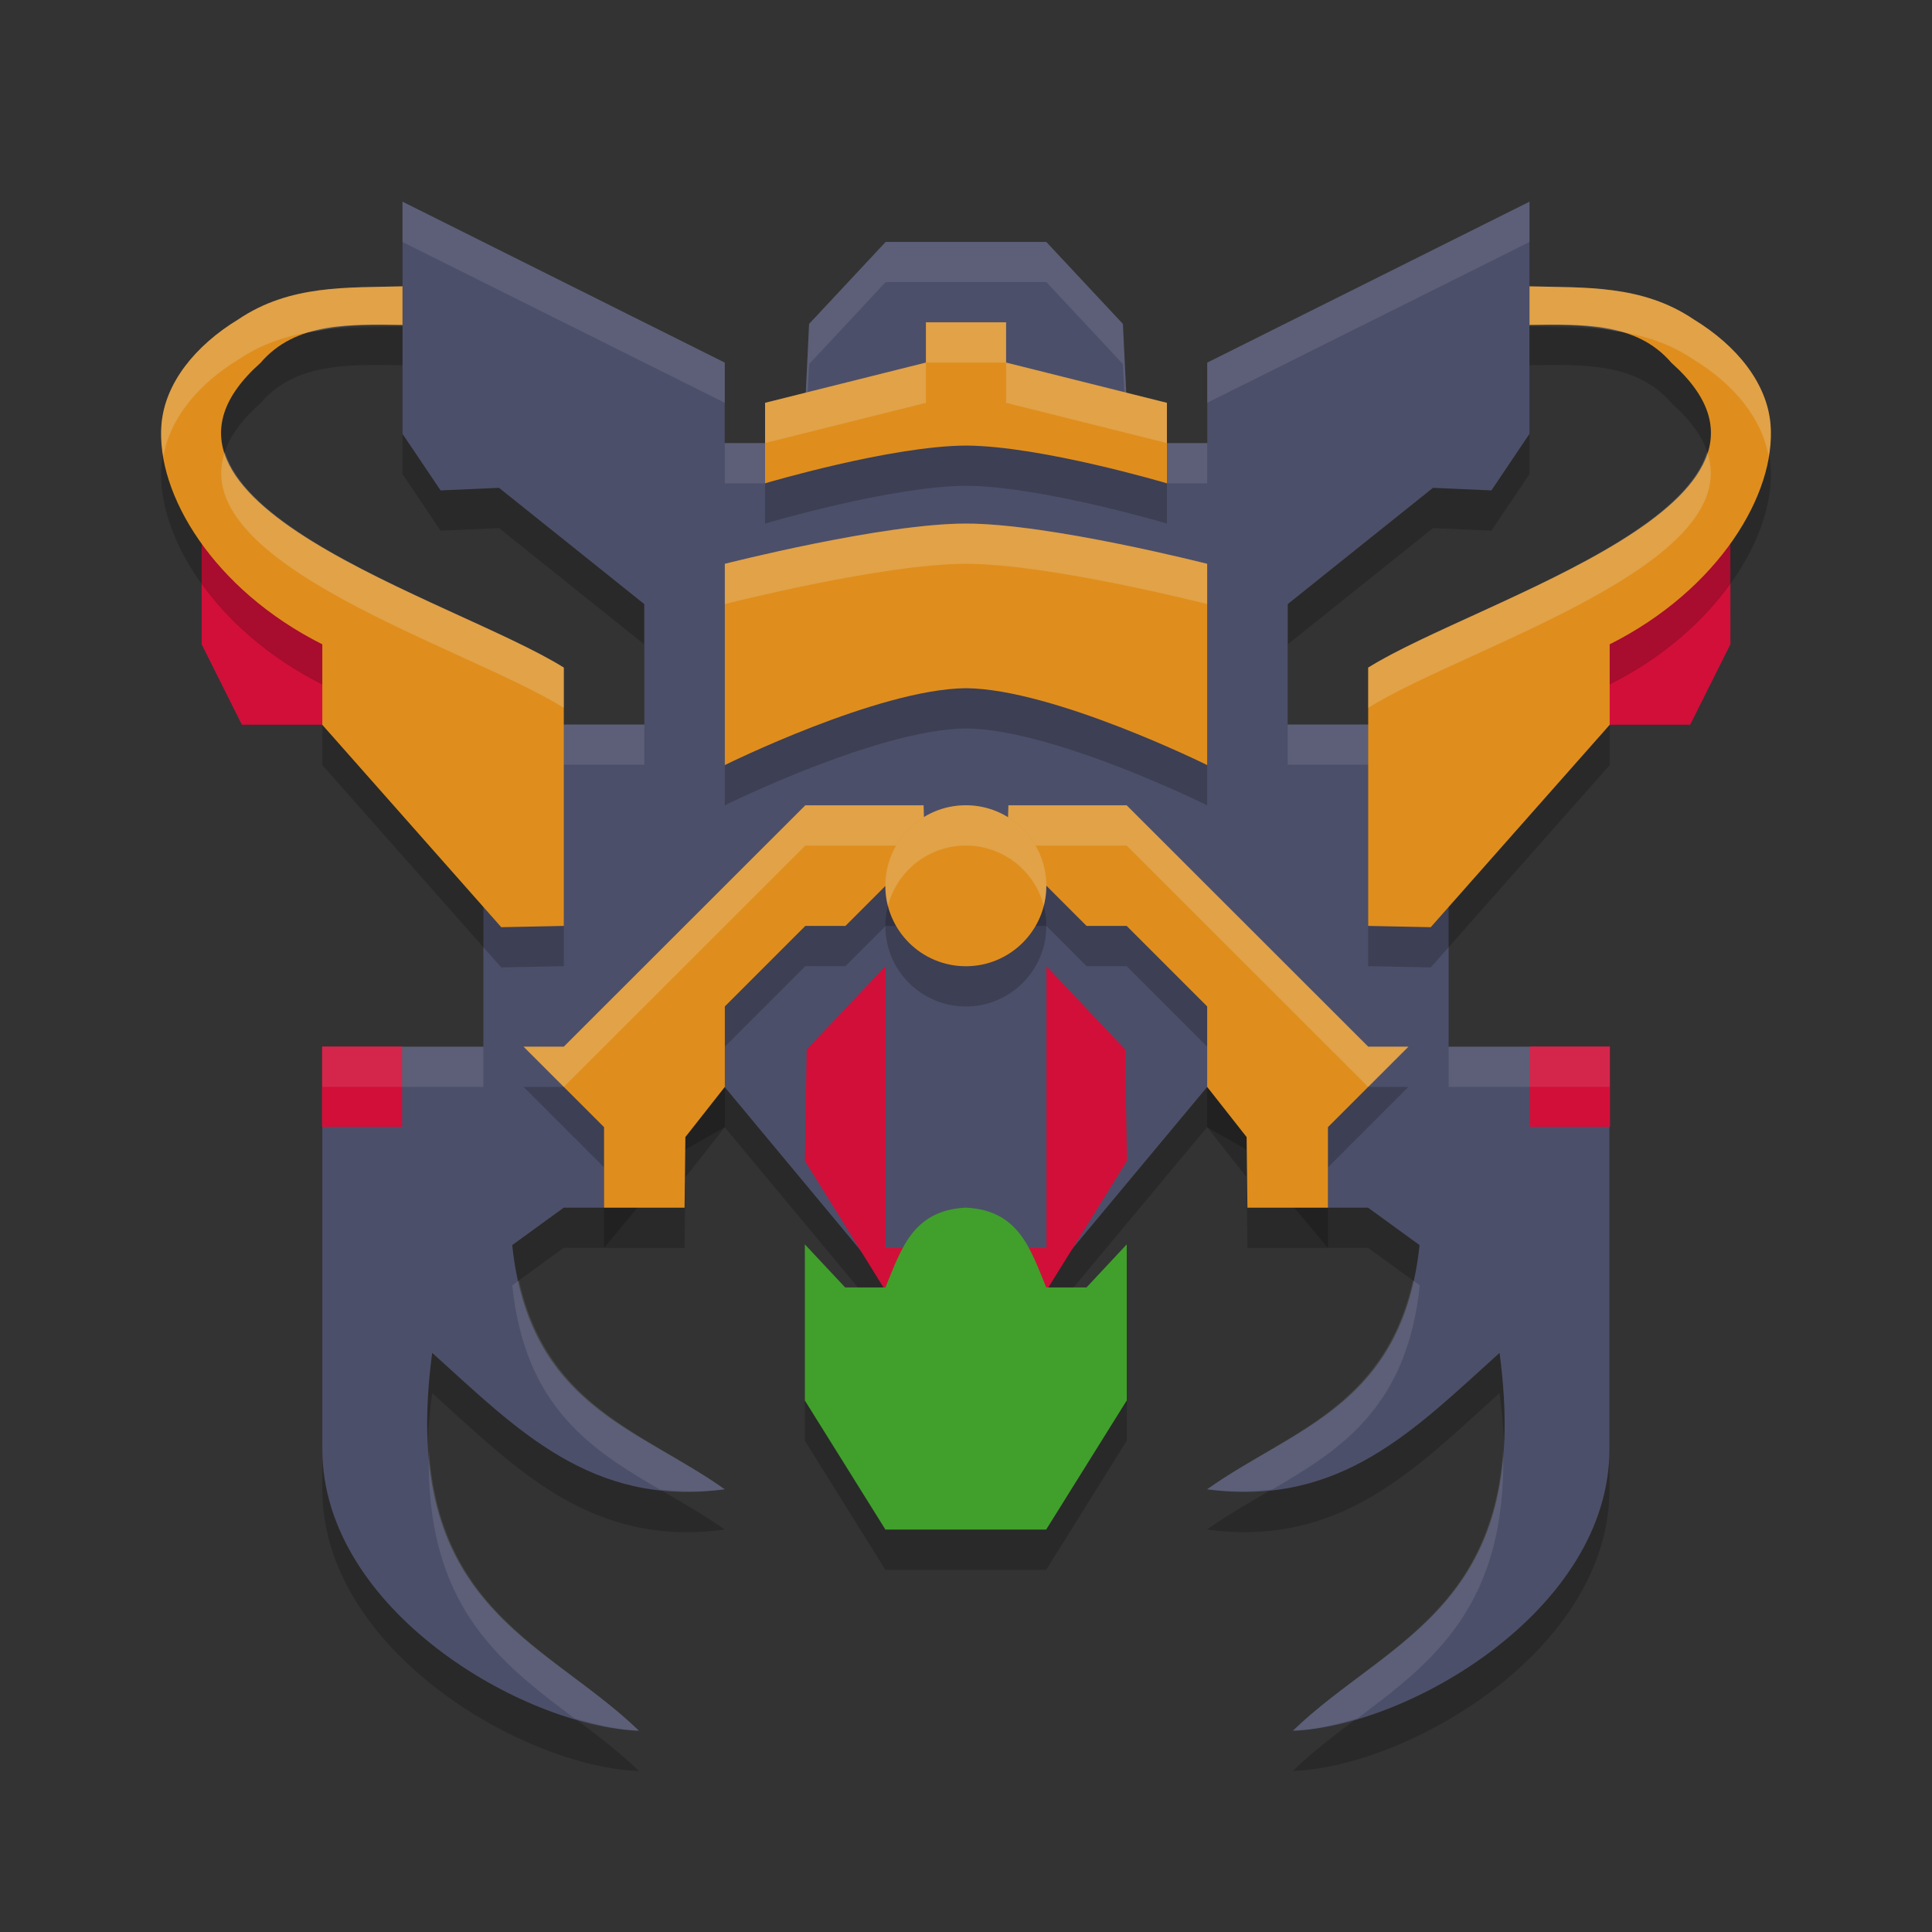 <svg xmlns="http://www.w3.org/2000/svg" width="24" height="24" version="1">
 <rect width="100%" height="100%" fill="#333333" stroke="none"/>
 <path style="opacity:0.2" d="M 5,3.005 V 5.889 L 5.473,6.592 6.199,6.56 8.003,8.004 v 1.496 H 6.004 v 4.002 H 4.004 V 18.501 c 0,1.999 2.499,3.449 3.934,3.499 -1.2,-1.159 -2.991,-1.544 -2.569,-4.694 1.044,0.939 1.969,1.919 3.634,1.695 C 7.924,18.235 6.573,17.964 6.363,15.966 l 0.64,-0.465 h 0.5 l 1.024,-1.228 0.475,-0.271 2.494,2.999 h 1 l 2.499,-2.999 0.475,0.271 1.024,1.228 h 0.5 l 0.64,0.465 c -0.21,1.997 -1.561,2.268 -2.64,3.034 1.664,0.224 2.59,-0.756 3.634,-1.695 0.422,3.15 -1.368,3.535 -2.569,4.694 1.434,-0.05 3.934,-1.5 3.934,-3.499 V 13.502 H 17.996 V 9.5 H 15.997 V 8.004 L 17.801,6.56 18.527,6.592 19,5.889 V 3.005 L 14.997,5.004 V 6.004 H 14.497 L 13.997,5.504 13.949,4.524 12.997,3.505 h -0.995 -0.005 -0.995 L 10.051,4.524 10.003,5.504 9.503,6.004 H 9.003 V 5.004 Z"/>
 <path style="fill:#d20f39" d="M 2.505,6.504 4.005,7.504 4.505,9.003 H 3.005 L 2.505,8.004 Z"/>
 <path style="opacity:0.2" d="m 11.995,15.502 c -0.66,0.033 -0.801,0.521 -0.996,0.991 H 10.499 L 9.998,15.958 v 1.939 l 1.001,1.604 h 0.996 0.005 0.996 l 1.001,-1.604 v -1.939 l -0.5,0.535 h -0.5 c -0.195,-0.469 -0.336,-0.958 -0.996,-0.991 -0.002,-8.8e-5 -0.003,8.5e-5 -0.005,0 z"/>
 <path style="fill:#4c4f69" d="M 5,2.505 V 5.389 L 5.473,6.092 6.199,6.06 8.003,7.504 V 9 H 6.004 v 4.002 H 4.004 v 4.999 c 0,1.999 2.499,3.449 3.934,3.499 C 6.738,20.341 4.948,19.956 5.369,16.806 6.413,17.745 7.339,18.725 9.003,18.501 7.924,17.735 6.573,17.464 6.363,15.467 l 0.64,-0.465 h 0.5 l 1.024,-1.228 0.475,-0.271 2.494,2.999 h 1 l 2.499,-2.999 0.475,0.271 1.024,1.228 h 0.5 l 0.64,0.465 c -0.21,1.997 -1.561,2.268 -2.64,3.034 1.664,0.224 2.59,-0.756 3.634,-1.695 0.422,3.15 -1.368,3.535 -2.569,4.694 1.434,-0.05 3.934,-1.5 3.934,-3.499 V 13.002 H 17.996 V 9 H 15.997 V 7.504 L 17.801,6.06 18.527,6.092 19,5.389 V 2.505 L 14.997,4.505 V 5.504 H 14.497 L 13.997,5.004 13.949,4.024 12.997,3.005 h -0.995 -0.005 -0.995 L 10.051,4.024 10.003,5.004 9.503,5.504 H 9.003 V 4.505 Z"/>
 <rect style="fill:#d20f39" width=".995" height=".998" x="4" y="13"/>
 <rect style="fill:#d20f39" width=".996" height=".998" x="-20" y="13" transform="scale(-1,1)"/>
 <path style="fill:#d20f39" d="M 21.495,6.504 19.996,7.504 19.496,9.003 h 1.5 l 0.5,-1 z"/>
 <path style="opacity:0.2" d="M 5,4.057 C 4.318,4.076 3.604,4.033 2.961,4.467 2.421,4.796 2.049,5.262 2.006,5.772 1.933,6.636 2.655,7.827 4.004,8.504 v 1 L 6.227,12.018 7.004,12.002 V 8.793 C 5.638,7.94 1.299,6.732 3.236,5.008 3.675,4.494 4.364,4.53 5,4.537 Z m 14,0 v 0.48 c 0.636,-0.007 1.325,-0.043 1.764,0.471 1.938,1.724 -2.402,2.933 -3.768,3.785 V 12.002 l 0.777,0.016 2.223,-2.514 v -1 C 21.345,7.827 22.067,6.636 21.994,5.772 21.951,5.262 21.579,4.796 21.039,4.467 20.396,4.033 19.682,4.076 19,4.057 Z m -7.498,0.447 v 0.5 l -1.998,0.5 v 1 c 0,0 1.56,-0.464 2.494,-0.469 0.002,6e-6 0.002,-8.4e-6 0.004,0 0.934,0.005 2.494,0.469 2.494,0.469 v -1 l -1.998,-0.5 v -0.5 h -0.496 -0.004 z m 0.496,2.5 c -1.036,2.84e-4 -2.994,0.5 -2.994,0.5 v 2.5 c 0,0 1.904,-0.944 2.994,-0.955 0.002,1.15e-5 0.002,-1.55e-5 0.004,0 1.09,0.011 2.994,0.955 2.994,0.955 V 7.504 c 0,0 -1.958,-0.5 -2.994,-0.5 -0.002,-4e-7 -0.002,-1.4e-6 -0.004,0 z M 10.004,10.504 7.004,13.502 h -0.5 l 1,1 v 1 h 1 L 8.514,14.625 9.004,14.002 v -1 l 1,-1 h 0.498 l 0.5,-0.5 h 0.5 l -0.029,-0.998 z m 2.523,0 -0.029,0.998 h 0.5 l 0.5,0.5 h 0.498 l 1,1 v 1 l 0.49,0.623 0.01,0.877 h 1 v -1 l 1,-1 h -0.5 l -3,-2.998 z"/>
 <path style="fill:#eff1f5;opacity:0.1" d="M 5 2.506 L 5 3.006 L 9.004 5.004 L 9.004 4.504 L 5 2.506 z M 19 2.506 L 14.996 4.504 L 14.996 5.004 L 19 3.006 L 19 2.506 z M 11.002 3.006 L 10.051 4.023 L 10.004 5.004 L 9.504 5.504 L 9.004 5.504 L 9.004 6.004 L 9.504 6.004 L 10.004 5.504 L 10.051 4.523 L 11.002 3.504 L 11.998 3.504 L 12.002 3.504 L 12.998 3.504 L 13.949 4.523 L 13.996 5.504 L 14.496 6.004 L 14.996 6.004 L 14.996 5.504 L 14.496 5.504 L 13.996 5.004 L 13.949 4.023 L 12.998 3.006 L 12.002 3.006 L 11.998 3.006 L 11.002 3.006 z M 6.004 9 L 6.004 9.5 L 8.004 9.5 L 8.004 9 L 6.004 9 z M 15.996 9 L 15.996 9.5 L 17.996 9.5 L 17.996 9 L 15.996 9 z M 4.004 13.002 L 4.004 13.502 L 6.004 13.502 L 6.004 13.002 L 4.004 13.002 z M 17.996 13.002 L 17.996 13.502 L 19.996 13.502 L 19.996 13.002 L 17.996 13.002 z M 6.447 15.906 L 6.363 15.967 C 6.523 17.483 7.341 18.005 8.197 18.504 C 8.449 18.532 8.712 18.539 9.004 18.5 C 8.013 17.796 6.803 17.495 6.447 15.906 z M 17.553 15.906 C 17.197 17.495 15.987 17.796 14.996 18.5 C 15.288 18.539 15.551 18.532 15.803 18.504 C 16.659 18.005 17.477 17.483 17.637 15.967 L 17.553 15.906 z M 5.328 18.012 C 5.276 19.937 6.199 20.645 7.139 21.348 C 7.423 21.431 7.697 21.492 7.938 21.5 C 6.913 20.511 5.471 20.072 5.328 18.012 z M 18.672 18.012 C 18.529 20.072 17.087 20.511 16.062 21.5 C 16.303 21.492 16.577 21.431 16.861 21.348 C 17.801 20.645 18.724 19.937 18.672 18.012 z"/>
 <path style="fill:#df8e1d" d="M 5 3.557 C 4.318 3.576 3.604 3.533 2.961 3.967 C 2.421 4.296 2.049 4.762 2.006 5.271 C 1.933 6.136 2.655 7.327 4.004 8.004 L 4.004 9.004 L 6.227 11.518 L 7.004 11.502 L 7.004 8.293 C 5.638 7.44 1.299 6.232 3.236 4.508 C 3.675 3.994 4.364 4.03 5 4.037 L 5 3.557 z M 19 3.557 L 19 4.037 C 19.636 4.03 20.325 3.994 20.764 4.508 C 22.701 6.232 18.362 7.44 16.996 8.293 L 16.996 11.502 L 17.773 11.518 L 19.996 9.004 L 19.996 8.004 C 21.345 7.327 22.067 6.136 21.994 5.271 C 21.951 4.762 21.579 4.296 21.039 3.967 C 20.396 3.533 19.682 3.576 19 3.557 z M 11.502 4.004 L 11.502 4.504 L 9.504 5.004 L 9.504 6.004 C 9.504 6.004 11.064 5.54 11.998 5.535 C 12 5.535 12 5.535 12.002 5.535 C 12.936 5.54 14.496 6.004 14.496 6.004 L 14.496 5.004 L 12.498 4.504 L 12.498 4.004 L 12.002 4.004 L 11.998 4.004 L 11.502 4.004 z M 11.998 6.504 C 10.962 6.504 9.004 7.004 9.004 7.004 L 9.004 9.504 C 9.004 9.504 10.908 8.56 11.998 8.549 C 12 8.549 12 8.549 12.002 8.549 C 13.092 8.56 14.996 9.504 14.996 9.504 L 14.996 7.004 C 14.996 7.004 13.038 6.504 12.002 6.504 C 12 6.504 12 6.504 11.998 6.504 z M 10.004 10.004 L 7.004 13.002 L 6.504 13.002 L 7.504 14.002 L 7.504 15.002 L 8.504 15.002 L 8.514 14.125 L 9.004 13.502 L 9.004 12.502 L 10.004 11.502 L 10.502 11.502 L 11.002 11.002 L 11.502 11.002 L 11.473 10.004 L 10.004 10.004 z M 12.527 10.004 L 12.498 11.002 L 12.998 11.002 L 13.498 11.502 L 13.996 11.502 L 14.996 12.502 L 14.996 13.502 L 15.486 14.125 L 15.496 15.002 L 16.496 15.002 L 16.496 14.002 L 17.496 13.002 L 16.996 13.002 L 13.996 10.004 L 12.527 10.004 z"/>
 <path style="fill:#eff1f5;opacity:0.2" d="M 5 3.557 C 4.318 3.576 3.604 3.533 2.961 3.967 C 2.421 4.296 2.049 4.762 2.006 5.271 C 1.995 5.399 2.006 5.535 2.029 5.674 C 2.109 5.203 2.456 4.775 2.961 4.467 C 3.275 4.255 3.605 4.159 3.941 4.111 C 4.277 4.032 4.644 4.033 5 4.037 L 5 3.557 z M 19 3.557 L 19 4.037 C 19.356 4.033 19.723 4.032 20.059 4.111 C 20.395 4.159 20.725 4.255 21.039 4.467 C 21.544 4.775 21.891 5.203 21.971 5.674 C 21.994 5.535 22.005 5.399 21.994 5.271 C 21.951 4.762 21.579 4.296 21.039 3.967 C 20.396 3.533 19.682 3.576 19 3.557 z M 11.502 4.004 L 11.502 4.504 L 11.998 4.504 L 12.002 4.504 L 12.498 4.504 L 12.498 4.004 L 12.002 4.004 L 11.998 4.004 L 11.502 4.004 z M 12.498 4.504 L 12.498 5.004 L 14.496 5.504 L 14.496 5.004 L 12.498 4.504 z M 11.502 4.504 L 9.504 5.004 L 9.504 5.504 L 11.502 5.004 L 11.502 4.504 z M 2.793 5.613 C 2.311 7.02 5.804 8.044 7.004 8.793 L 7.004 8.293 C 5.951 7.636 3.143 6.766 2.793 5.613 z M 21.207 5.613 C 20.857 6.766 18.049 7.636 16.996 8.293 L 16.996 8.793 C 18.196 8.044 21.689 7.02 21.207 5.613 z M 11.998 6.504 C 10.962 6.504 9.004 7.004 9.004 7.004 L 9.004 7.504 C 9.004 7.504 10.962 7.004 11.998 7.004 C 12 7.004 12 7.004 12.002 7.004 C 13.038 7.004 14.996 7.504 14.996 7.504 L 14.996 7.004 C 14.996 7.004 13.038 6.504 12.002 6.504 C 12 6.504 12 6.504 11.998 6.504 z M 10.004 10.004 L 7.004 13.002 L 6.504 13.002 L 7.004 13.502 L 10.004 10.504 L 11.473 10.504 L 11.486 11.002 L 11.502 11.002 L 11.473 10.004 L 10.004 10.004 z M 12.527 10.004 L 12.498 11.002 L 12.514 11.002 L 12.527 10.504 L 13.996 10.504 L 16.996 13.502 L 17.496 13.002 L 16.996 13.002 L 13.996 10.004 L 12.527 10.004 z"/>
 <path style="fill:#d20f39" d="m 10.999,12.003 -0.978,1.034 -0.022,1.384 1.282,2.065 0.715,0.016 h 0.006 l 0.715,-0.016 1.282,-2.065 -0.022,-1.384 -0.978,-1.034 H 13 v 3.499 h -2 v -3.499 z"/>
 <path style="fill:#40a02b" d="m 11.995,15.002 c -0.66,0.033 -0.801,0.521 -0.996,0.991 H 10.499 L 9.998,15.458 v 1.939 l 1.001,1.604 h 0.996 0.005 0.996 l 1.001,-1.604 v -1.939 l -0.5,0.535 h -0.5 c -0.195,-0.469 -0.336,-0.958 -0.996,-0.991 -0.002,-8.9e-5 -0.003,8.5e-5 -0.005,0 z"/>
 <circle style="opacity:0.2" cx="11.998" cy="11.503" r="1"/>
 <circle style="fill:#df8e1d" cx="11.998" cy="11.003" r="1"/>
 <path style="opacity:0.2;fill:#eff1f5" d="m 11.998,10.004 a 1,1 0 0 0 -1,1 1,1 0 0 0 0.032,0.252 1,1 0 0 1 0.968,-0.752 1,1 0 0 1 0.968,0.748 1,1 0 0 0 0.032,-0.248 1,1 0 0 0 -1,-1 z"/>
</svg>
